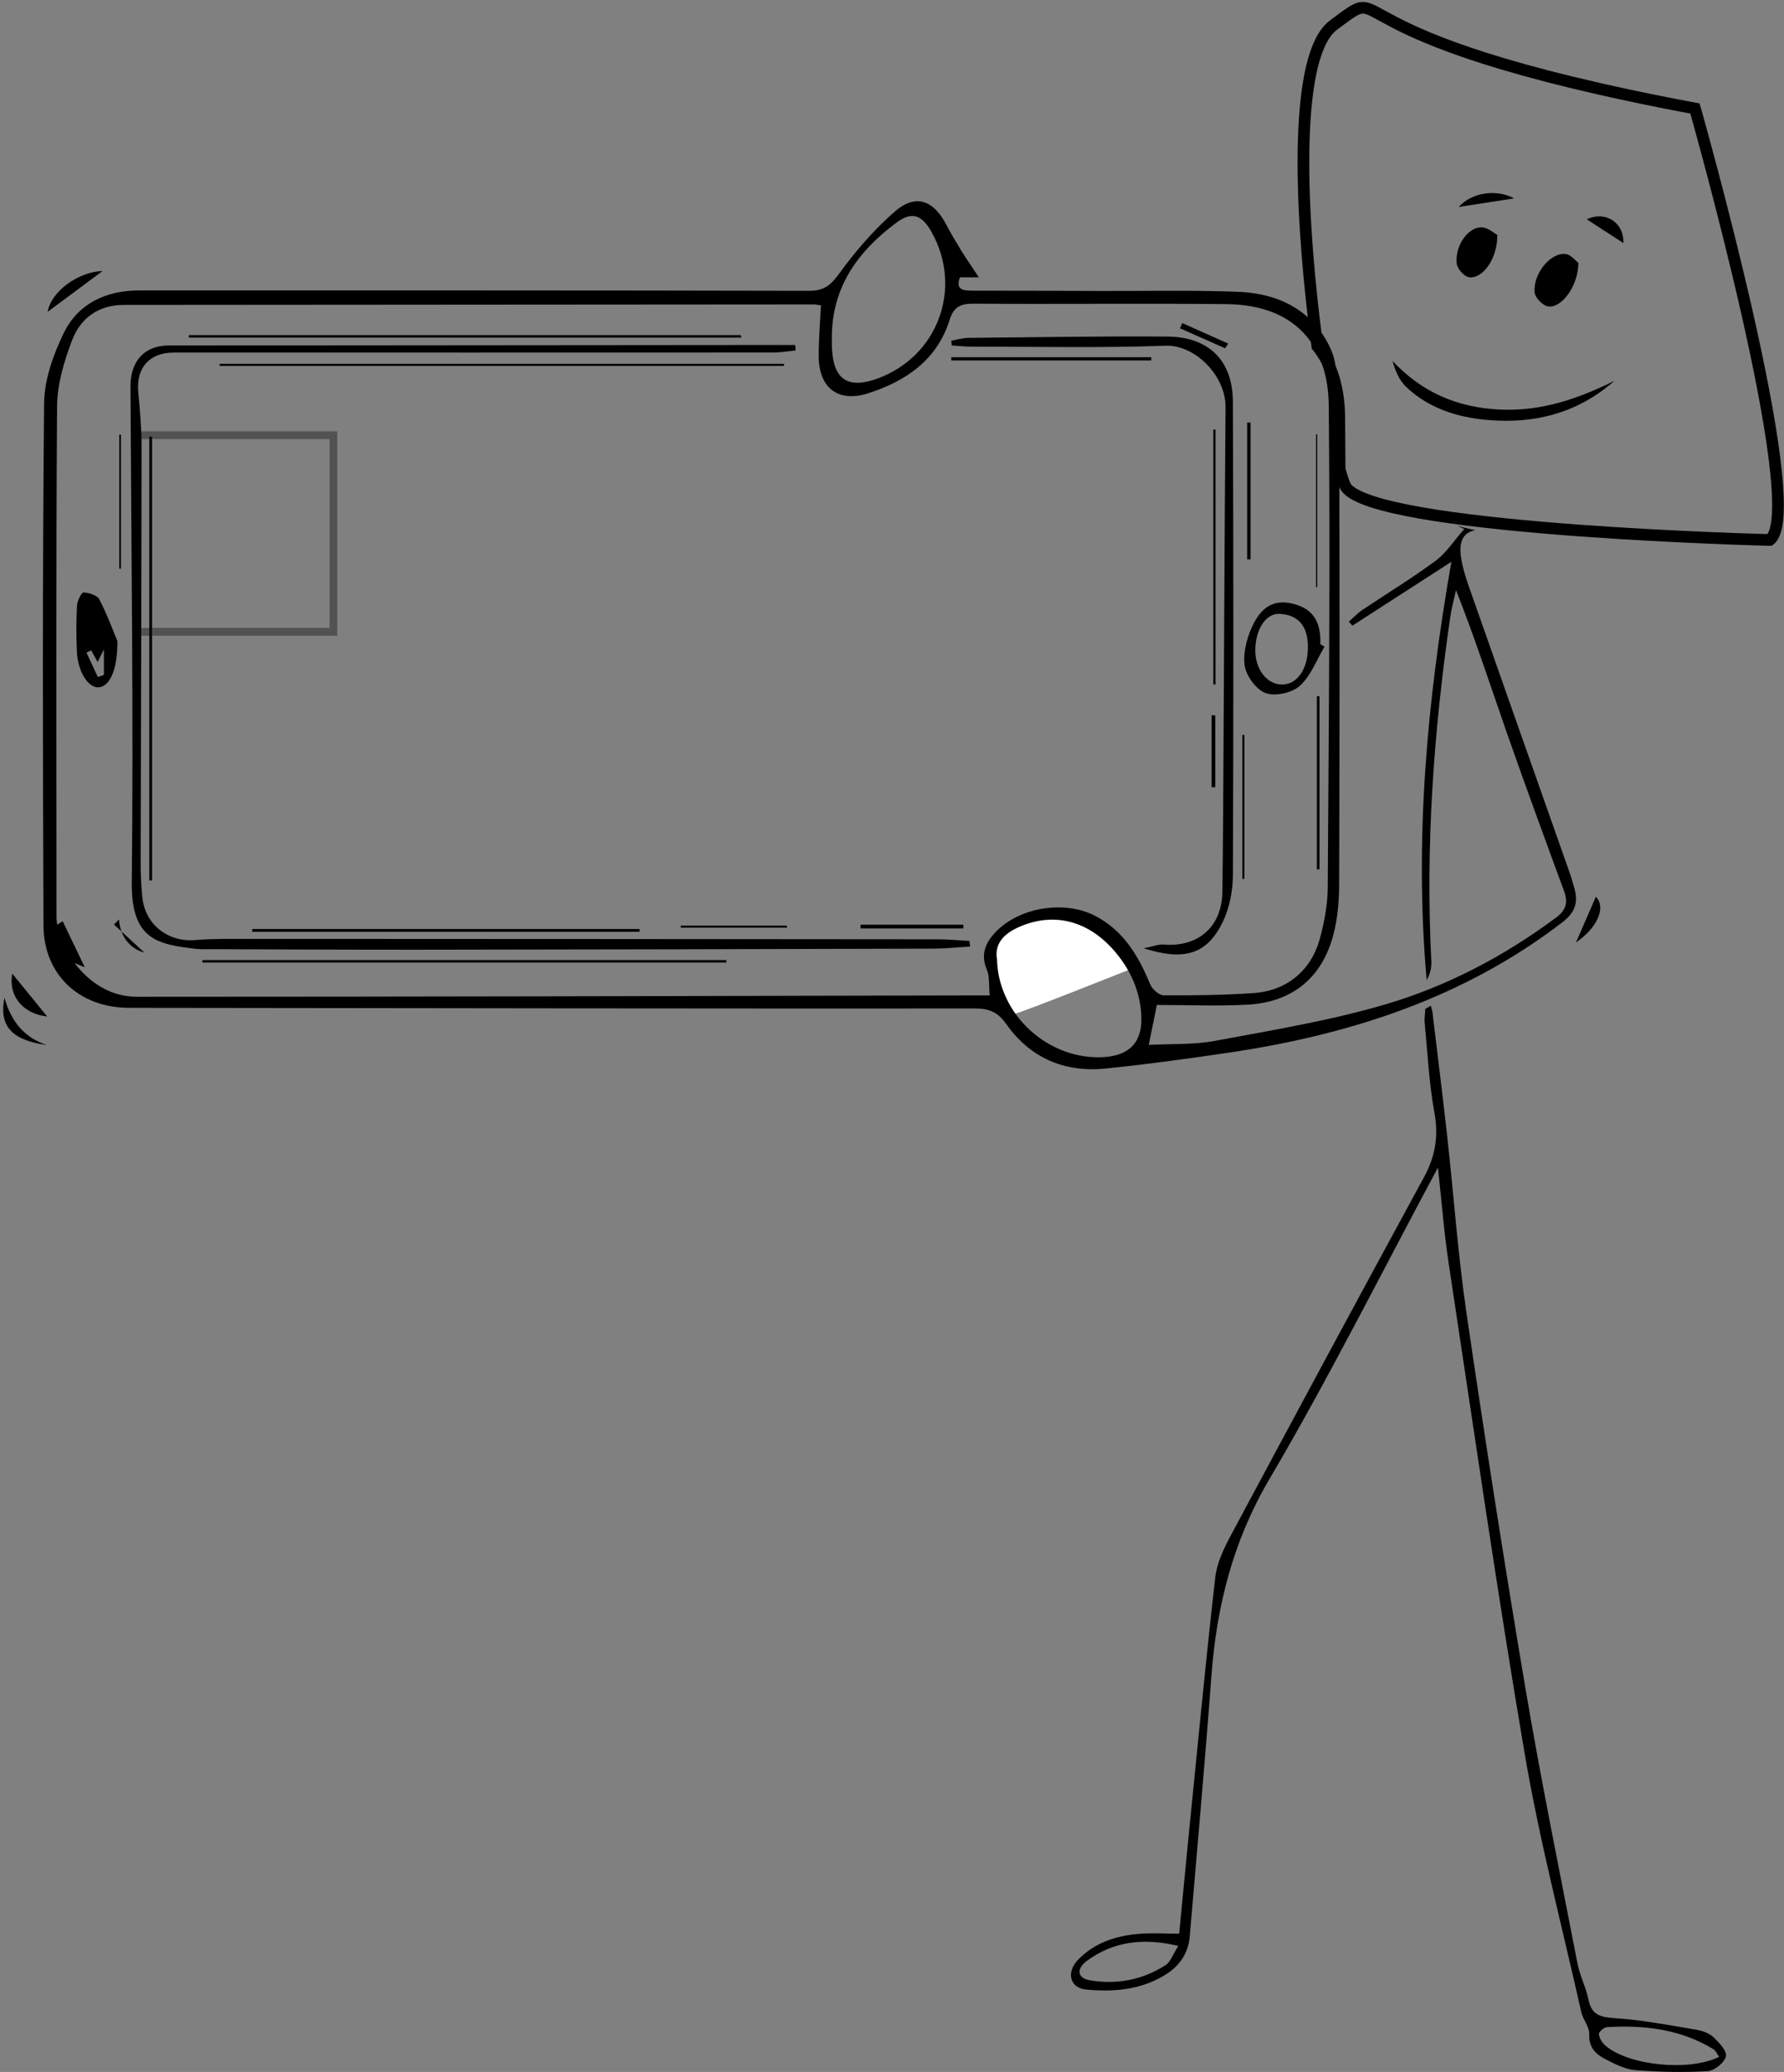 <svg width="229" height="266" viewBox="0 0 229 266" fill="none" xmlns="http://www.w3.org/2000/svg">
<rect x="0" y="0" width="229" height="266" fill="#808080" stroke="none"/>
<path opacity="0.36" d="M42.798 55.873H17.559V81.112H42.798V55.873Z" stroke="black" stroke-miterlimit="10"/>
<path d="M145.716 124.187C145.716 124.187 140.374 118.055 140.227 118.06C140.08 118.065 136.83 117.29 136.682 117.29C136.535 117.29 132.602 117.677 132.602 117.677L129.446 119.19L127.212 122.523C127.212 122.523 127.939 124.767 127.939 125.056C127.939 125.346 129.927 130.059 130.221 130.152C130.516 130.255 145.716 124.187 145.716 124.187Z" fill="white"/>
<path d="M227.171 69.324C227.171 69.324 179.638 68.151 173.255 63.045C172.966 62.815 172.76 62.579 172.652 62.328C172.445 61.877 172.215 61.165 171.959 60.237C171.95 58.013 171.935 55.794 171.91 53.57C171.881 49.834 170.933 46.726 169.092 44.443C168.965 43.466 168.837 42.47 168.714 41.458C166.834 25.9 166.156 6.955 171.169 3.224C179.417 -2.918 167.973 4.647 217.573 13.931C217.573 13.931 232.218 65.475 227.171 69.324Z" stroke="black" stroke-width="1.5" stroke-miterlimit="10"/>
<path d="M202.104 114.069C201.888 113.284 201.653 112.503 201.378 111.737C197.146 99.714 192.899 87.696 188.677 75.667C188.211 74.342 187.759 72.982 187.548 71.602C187.224 69.491 187.842 68.357 189.374 68.058C188.186 67.832 187.199 67.542 187.082 67.508C187.366 67.641 187.661 67.773 187.955 67.915C186.62 69.433 185.653 70.979 184.293 71.985C181.259 74.229 178.019 76.193 174.882 78.304C174.248 78.726 173.718 79.3 173.144 79.806C173.296 79.978 173.443 80.155 173.595 80.326C177.719 77.671 181.833 75.01 186.306 72.123C183.149 90.131 181.553 107.888 183.129 125.827C183.591 125.037 183.773 124.207 183.728 123.387C182.972 108.59 184.033 93.891 186.154 79.251C186.321 78.078 186.645 76.924 186.895 75.761C189.31 81.853 191.269 87.912 193.366 93.921C195.761 100.774 198.265 107.589 200.769 114.403C201.309 115.871 201.029 116.848 199.733 117.81C193.002 122.813 185.618 126.682 177.631 129.004C170.542 131.071 163.187 132.278 155.907 133.638C153.211 134.139 150.398 133.992 147.457 134.144C147.85 132.21 148.125 130.855 148.498 129.018C152.406 129.018 156.26 129.185 160.099 128.984C165.853 128.675 169.687 125.572 171.155 120.01C171.715 117.889 171.897 115.621 171.897 113.416C171.955 96.037 171.96 78.662 171.921 61.283C171.916 60.861 171.916 60.438 171.916 60.016C171.901 55.715 171.764 51.41 171.44 47.129C171.332 45.735 170.654 44.267 169.874 43.074C169.147 41.969 168.313 41.051 167.38 40.31C164.994 38.395 162.014 37.575 158.818 37.457C152.887 37.231 146.952 37.374 141.016 37.354C135.601 37.339 130.186 37.31 124.771 37.315C123.553 37.315 122.65 37.153 123.219 35.602H125.645C124.717 34.192 124 33.161 123.337 32.091C122.679 31.016 122.041 29.926 121.452 28.817C119.798 25.665 117.51 24.85 114.849 27.167C112.154 29.514 109.763 32.307 107.656 35.209C106.567 36.711 105.678 37.339 103.817 37.334C75.185 37.266 46.558 37.285 17.927 37.281C13.646 37.281 10.062 38.93 8.186 42.75C6.826 45.538 5.687 48.769 5.658 51.812C5.447 74.141 5.496 96.469 5.579 118.792C5.604 125.14 10.184 129.382 16.557 129.387C52.754 129.431 88.951 129.49 125.149 129.47C126.96 129.47 128.08 129.927 129.155 131.453C132.228 135.818 136.617 137.708 141.885 137.183C147.187 136.648 152.475 135.921 157.743 135.14C173.276 132.838 187.867 128.14 200.533 118.419C202.188 117.162 202.595 115.876 202.104 114.069ZM106.787 42.72C106.994 36.5 110.352 32.086 115.08 28.576C117.073 27.093 118.344 27.594 119.577 29.784C123.617 36.986 120.411 45.725 112.684 48.582C108.874 49.991 106.984 48.754 106.792 44.723C106.763 44.056 106.787 43.388 106.787 42.72ZM126.685 124.516C127.044 125.356 126.911 126.407 127.044 127.796H123.936C88.485 127.87 53.034 127.963 17.578 127.963C14.303 127.968 11.618 126.289 9.561 123.638C10.057 123.839 10.548 124.04 10.882 124.178C9.968 122.273 9.011 120.275 8.044 118.262C7.955 118.321 7.676 118.497 7.337 118.718C7.302 118.37 7.253 118.085 7.253 117.805C7.248 95.924 7.175 74.042 7.327 52.161C7.352 49.294 8.24 46.314 9.286 43.599C10.361 40.825 12.673 39.146 15.874 39.146C45.39 39.121 74.91 39.102 104.431 39.082C104.721 39.082 105.005 39.151 105.378 39.2C105.275 41.444 105.074 43.628 105.094 45.808C105.128 49.809 107.602 51.719 111.422 50.497C116.268 48.945 120.274 46.23 121.894 41.075C122.414 39.431 123.254 38.979 124.928 38.989C135.753 39.063 146.583 38.94 157.414 39.043C162.122 39.087 165.573 40.585 167.743 43.216C169.584 45.435 170.532 48.45 170.561 52.083C170.586 54.243 170.6 56.398 170.61 58.558C170.723 77.018 170.546 95.477 170.434 113.941C170.419 116.131 170.002 118.375 169.422 120.501C168.303 124.615 165.156 127.202 160.934 127.492C157.095 127.752 153.231 127.806 149.372 127.781C148.778 127.776 147.904 126.991 147.639 126.362C146.132 122.715 144.207 119.445 140.55 117.565C136.745 115.606 131.207 116.401 128.08 119.381C126.622 120.785 125.763 122.356 126.685 124.516ZM141.738 135.71C134.708 136.176 128.153 130.373 127.982 123.191C127.613 121.144 128.87 119.833 130.932 118.954C135.365 117.059 139.828 118.213 143.235 122.307C145.17 124.629 146.353 127.315 146.5 130.378C146.677 133.702 145.071 135.489 141.738 135.71Z" fill="black"/>
<path d="M219.911 261.509C219.351 260.994 218.468 260.694 217.687 260.567C214.27 259.997 210.843 259.335 207.402 259.104C205.561 258.976 204.324 258.785 203.906 256.733C203.582 255.147 202.797 253.654 202.488 252.064C200.205 240.286 197.799 228.523 195.801 216.696C193.096 200.691 190.602 184.647 188.245 168.588C187.141 161.052 186.605 153.433 185.766 145.858C185.177 140.555 184.509 135.263 183.876 129.966C183.841 129.676 183.733 129.396 183.66 129.116C183.424 129.249 183.188 129.382 182.953 129.524C182.928 130.128 182.82 130.746 182.879 131.35C183.252 135.185 183.434 139.058 184.126 142.838C184.681 145.867 184.244 148.455 182.786 151.135C174.46 166.433 166.202 181.775 157.983 197.132C157.09 198.811 156.201 200.662 155.995 202.508C154.778 213.186 153.761 223.888 152.686 234.581C152.234 239.137 151.802 243.693 151.365 248.249C149.544 248.249 147.85 248.131 146.171 248.274C143.231 248.519 140.471 249.422 138.375 251.607C136.814 253.242 137.369 255.22 139.377 255.417C142.818 255.751 146.206 255.49 149.294 253.703C151.257 252.569 152.524 250.93 152.72 248.593C153.658 237.443 154.674 226.294 155.504 215.135C156.172 206.16 158.273 197.839 162.952 189.881C170.532 176.993 177.233 163.591 184.578 149.888C185.064 154.307 185.358 158.21 185.938 162.064C189.124 183.101 192.143 204.162 195.712 225.13C197.608 236.285 200.499 247.267 202.978 258.318C203.199 259.295 204.044 260.228 204 261.151C203.911 262.923 204.913 263.773 206.184 264.421C207.363 265.015 208.644 265.673 209.925 265.771C213.004 266.006 216.121 266.08 219.199 265.898C220.068 265.844 221.369 264.794 221.546 263.999C221.693 263.296 220.648 262.192 219.911 261.509ZM149.613 252.29C146.638 254.199 143.314 254.823 139.853 254.224C138.297 253.954 138.115 252.756 139.553 251.71C142.907 249.27 146.657 248.74 151.253 249.815C150.55 250.92 150.256 251.877 149.613 252.29ZM206.042 262.585C205.639 262.226 205.286 261.642 205.242 261.131C205.217 260.861 205.885 260.272 206.263 260.248C211.069 259.963 215.728 260.503 219.946 263.085C220.22 263.252 220.368 263.635 220.682 264.062C216.74 265.997 208.919 265.147 206.042 262.585Z" fill="black"/>
<path d="M207.239 48.891C202.491 53.064 196.934 54.464 190.812 53.904C186.967 53.55 183.403 52.397 180.536 49.711C179.657 48.886 179.122 47.693 178.749 46.343C182.539 50.374 187.041 52.303 192.456 52.578C197.807 52.848 202.575 51.199 207.239 48.891Z" fill="black"/>
<path d="M202.605 33.751C202.595 36.721 200.445 39.612 198.702 39.337C198.029 39.23 197.057 38.228 196.993 37.56C196.758 35.15 199.06 32.356 200.98 32.612C201.672 32.705 202.271 33.505 202.605 33.751Z" fill="black"/>
<path d="M192.196 30.152C192.245 33.166 190.35 35.813 188.583 35.597C187.964 35.523 187.056 34.507 186.987 33.849C186.747 31.497 188.485 29.082 190.257 29.19C191.023 29.239 191.749 29.916 192.196 30.152Z" fill="black"/>
<path d="M6.113 40.035C6.585 37.369 10.085 34.88 13.173 34.791C11.2 36.254 8.534 38.238 6.113 40.035Z" fill="black"/>
<path d="M6.059 130.501C2.971 130.157 1.052 127.913 1.572 124.992C3.065 126.828 4.699 128.831 6.059 130.501Z" fill="black"/>
<path d="M6.045 134.178C1.538 133.535 -0.136 131.802 0.566 128.08C1.474 131.281 3.212 133.245 6.045 134.178Z" fill="black"/>
<path d="M203.68 28.154C206.09 27.015 208.476 28.576 208.383 31.207C206.886 30.235 205.319 29.219 203.68 28.154Z" fill="black"/>
<path d="M194.358 25.468C191.82 25.861 189.552 26.214 187.234 26.573C188.884 24.751 191.982 24.201 194.358 25.468Z" fill="black"/>
<path d="M202.296 120.992C203.101 119.141 203.999 117.069 204.849 115.13C206.165 116.426 205.124 119.062 202.296 120.992Z" fill="black"/>
<path d="M124.525 121.522C122.935 121.615 121.344 121.782 119.753 121.787C97.803 121.85 75.853 121.9 53.903 121.924C45.002 121.934 36.101 121.885 27.205 121.855C26.538 121.855 25.865 121.895 25.202 121.821C20.234 121.242 16.832 120.667 16.915 113.254C17.146 92.055 16.851 70.841 16.748 49.633C16.733 46.377 18.52 44.36 21.638 44.355C47.226 44.325 72.804 44.311 98.392 44.291H102.079C102.094 44.527 102.109 44.762 102.123 44.993C101.171 45.086 100.219 45.258 99.261 45.258C73.604 45.273 47.943 45.263 22.286 45.263C19.169 45.263 17.455 47.242 17.75 50.344C17.976 52.701 18.172 55.067 18.172 57.424C18.157 75.147 18.088 92.875 18.054 110.598C18.054 112.149 18.113 113.715 18.28 115.257C18.653 118.738 21.604 120.977 25.06 120.687C27.343 120.495 29.655 120.535 31.953 120.535C61.395 120.545 90.837 120.559 120.279 120.589C121.668 120.589 123.052 120.721 124.442 120.8C124.461 121.045 124.491 121.286 124.525 121.522Z" fill="black"/>
<path d="M158.259 112.297C158.254 114.3 157.851 116.48 156.997 118.276C154.999 122.464 152.112 123.431 146.795 121.742C148.067 121.492 148.729 121.207 149.363 121.261C153.766 121.639 156.84 118.993 156.904 114.56C157.002 107.888 157.021 101.211 157.061 94.534C157.144 80.439 157.203 66.349 157.316 52.254C157.345 48.268 153.433 44.242 149.598 44.384C141.301 44.689 132.985 44.502 124.678 44.502C123.843 44.502 123.004 44.404 122.169 44.35C122.15 44.144 122.135 43.942 122.115 43.736C122.842 43.614 123.564 43.388 124.29 43.378C132.818 43.294 141.35 43.152 149.878 43.211C155.151 43.245 158.239 46.294 158.254 51.542C158.337 71.794 158.337 92.04 158.259 112.297Z" fill="black"/>
<path d="M95.16 43.348H24.243V43.019H95.087C95.111 43.132 95.141 43.24 95.16 43.348Z" fill="black"/>
<path d="M19.521 56.059H19.168V113.043H19.521V56.059Z" fill="black"/>
<path d="M169.48 82.698C169.583 80.042 168.665 78.431 166.637 77.715C164.251 76.875 162.356 77.376 161.021 79.865C160.152 81.475 159.567 83.547 159.749 85.319C159.886 86.669 161.197 88.491 162.425 88.967C163.642 89.438 165.827 88.962 166.833 88.064C168.257 86.787 168.993 84.74 170.015 83.022C169.833 82.919 169.656 82.811 169.48 82.698ZM164.546 87.882C162.611 87.862 161.104 85.903 161.133 83.444C161.163 80.749 162.503 78.741 164.226 78.809C166.661 78.912 167.913 80.39 167.889 83.139C167.874 85.933 166.485 87.902 164.546 87.882Z" fill="black"/>
<path d="M12.757 76.959C12.487 76.424 11.431 76.09 10.725 76.065C10.454 76.051 9.914 77.145 9.885 77.759C9.777 79.738 9.777 81.736 9.875 83.714C9.998 86.248 11.333 88.314 12.639 88.241C14.034 88.167 15.094 86.125 15.069 82.305C14.613 81.21 13.813 79.021 12.757 76.959ZM13.341 86.645C13.081 86.739 12.821 86.827 12.556 86.92C12.075 85.874 11.589 84.834 11.103 83.788C11.299 83.685 11.5 83.577 11.697 83.479C11.942 83.92 12.188 84.362 12.536 84.991C12.811 84.431 13.007 84.033 13.336 83.366V86.645H13.341Z" fill="black"/>
<path d="M100.645 46.712C100.64 46.8 100.635 46.888 100.63 46.972H28.191V46.712H100.645Z" fill="black"/>
<path d="M93.26 123.255C93.251 123.363 93.246 123.471 93.236 123.574H25.977V123.255H93.26Z" fill="black"/>
<path d="M82.103 119.263H32.38V119.631H82.103V119.263Z" fill="black"/>
<path d="M147.782 45.862V46.279H122.12C122.11 46.142 122.101 45.999 122.096 45.862H147.782Z" fill="black"/>
<path d="M169.373 89.384V111.604C169.26 111.609 169.152 111.609 169.039 111.614V89.37C169.152 89.374 169.26 89.379 169.373 89.384Z" fill="black"/>
<path d="M156.028 55.156V87.877C155.935 87.872 155.836 87.872 155.743 87.872V55.146C155.836 55.146 155.935 55.151 156.028 55.156Z" fill="black"/>
<path d="M160.526 54.257V71.804C160.379 71.809 160.231 71.809 160.089 71.814V54.233C160.231 54.243 160.379 54.252 160.526 54.257Z" fill="black"/>
<path d="M123.671 119.195H110.45C110.46 119.028 110.47 118.871 110.475 118.708H123.666C123.666 118.871 123.666 119.028 123.671 119.195Z" fill="black"/>
<path d="M169.088 55.764H168.94V75.373H169.088V55.764Z" fill="black"/>
<path d="M159.731 94.353H159.471V112.832H159.731V94.353Z" fill="black"/>
<path d="M15.521 55.784H15.315V73.007H15.521V55.784Z" fill="black"/>
<path d="M155.999 91.849V101.069C155.837 101.069 155.684 101.069 155.522 101.074V91.805C155.684 91.825 155.842 91.839 155.999 91.849Z" fill="black"/>
<path d="M101.017 118.836C101.017 118.924 101.017 119.013 101.012 119.096H87.389C87.394 119.013 87.394 118.924 87.394 118.836H101.017Z" fill="black"/>
<path d="M157.66 44.114C157.527 44.316 157.39 44.517 157.252 44.713C155.323 43.859 153.393 43 151.464 42.146C151.567 41.925 151.665 41.699 151.768 41.478C153.732 42.362 155.696 43.24 157.66 44.114Z" fill="black"/>
<path d="M15.481 119.224C15.515 119.342 15.555 119.464 15.599 119.582C15.285 119.288 14.956 118.988 14.632 118.689C14.848 118.473 15.059 118.262 15.275 118.046C15.285 118.183 15.3 118.321 15.314 118.453C15.324 118.537 15.339 118.625 15.358 118.708C15.368 118.782 15.383 118.851 15.398 118.92C15.398 118.929 15.398 118.939 15.403 118.944C15.427 119.037 15.452 119.131 15.481 119.224Z" fill="black"/>
<path d="M18.535 122.287C18.423 122.263 18.314 122.228 18.206 122.194C18.015 122.125 17.828 122.047 17.647 121.954C17.529 121.89 17.416 121.826 17.303 121.747C17.254 121.718 17.2 121.684 17.151 121.644C17.117 121.62 17.077 121.595 17.043 121.571C16.866 121.438 16.699 121.286 16.542 121.119C16.488 121.065 16.439 121.011 16.395 120.952C16.356 120.913 16.321 120.873 16.292 120.829C16.233 120.756 16.179 120.687 16.125 120.608C16.066 120.53 16.007 120.441 15.958 120.353C15.938 120.324 15.919 120.284 15.899 120.25C15.85 120.171 15.806 120.083 15.767 119.995C15.732 119.921 15.693 119.847 15.668 119.774C15.639 119.71 15.61 119.646 15.595 119.582C16.13 120.073 16.636 120.545 17.097 120.972C17.264 121.124 17.416 121.271 17.568 121.409C17.662 121.492 17.755 121.576 17.838 121.659C17.927 121.742 18.01 121.821 18.094 121.89C18.265 122.037 18.413 122.17 18.535 122.287Z" fill="black"/>
</svg>
